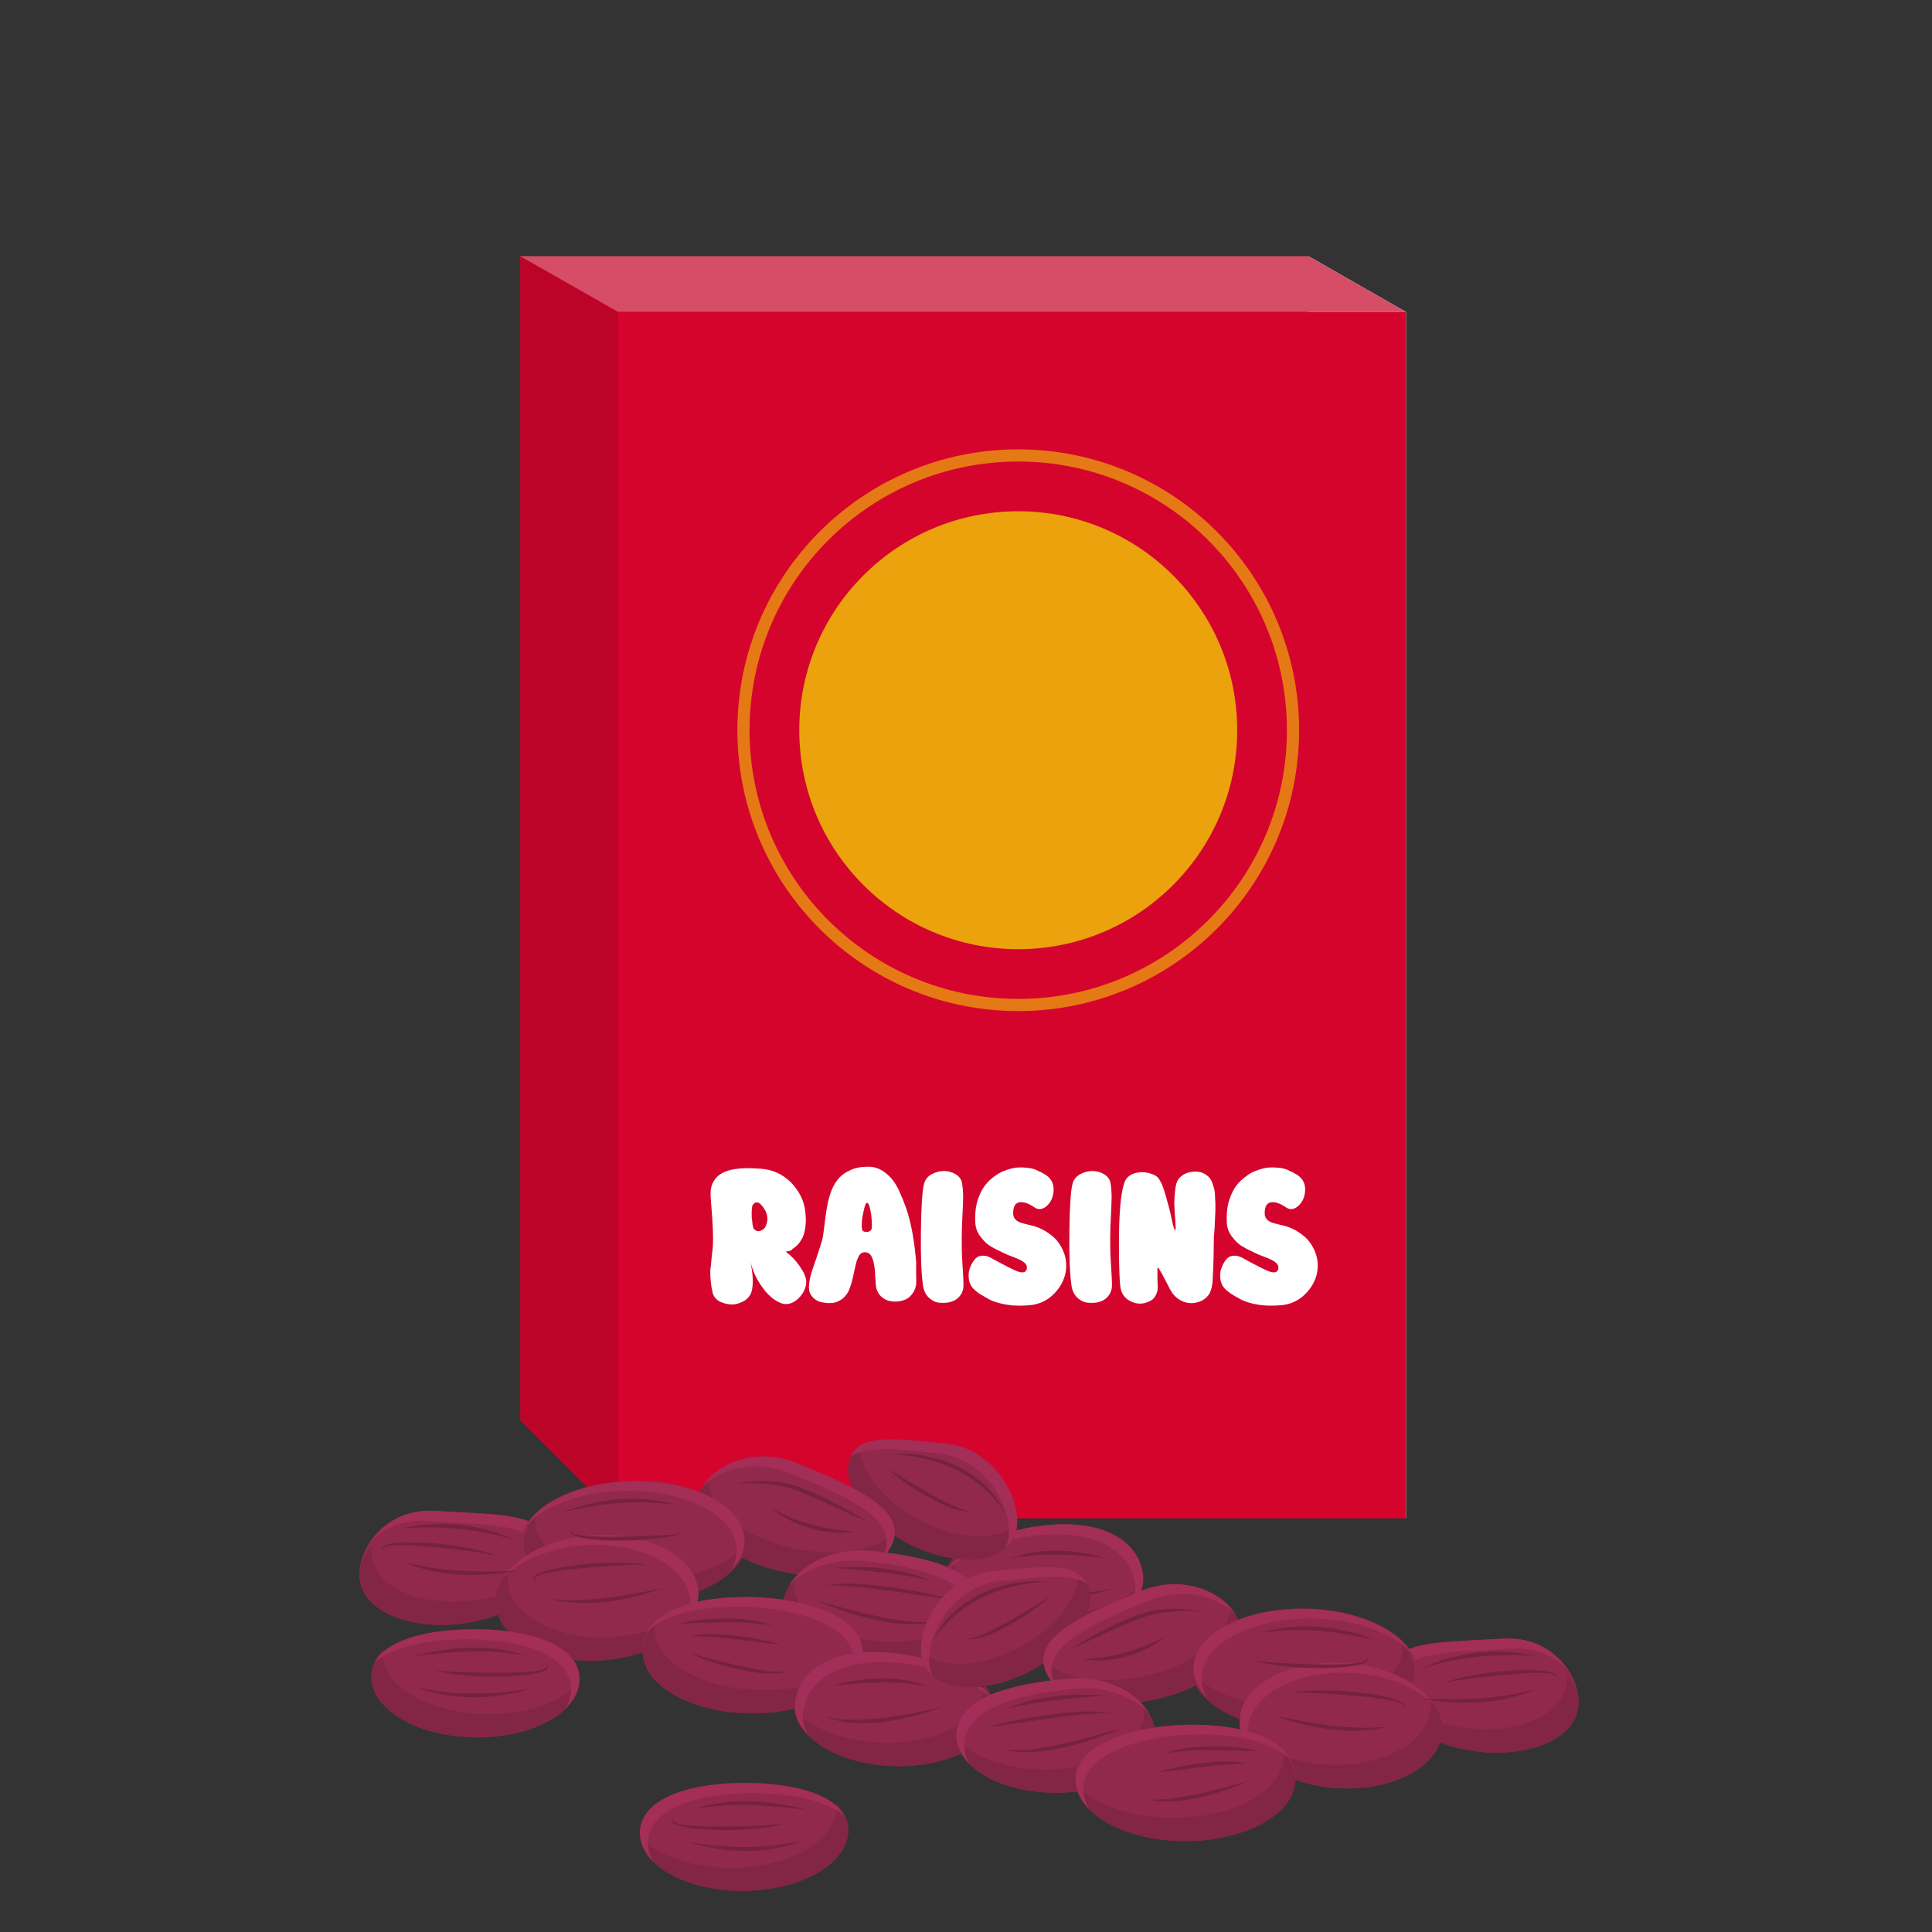 <?xml version="1.0" encoding="utf-8"?>
<!-- Generator: Adobe Illustrator 27.4.0, SVG Export Plug-In . SVG Version: 6.00 Build 0)  -->
<svg version="1.1" id="_Layer_" xmlns="http://www.w3.org/2000/svg" xmlns:xlink="http://www.w3.org/1999/xlink" x="0px" y="0px"
	 viewBox="0 0 540 540" style="enable-background:new 0 0 540 540;" xml:space="preserve">
<rect x="0" y="0" width="540" height="540" fill="#333333" stroke="none"/>
<style type="text/css">
	.st0{fill:#FFFFFF;}
	.st1{fill:#D54D67;}
	.st2{fill:#D5042D;}
	.st3{opacity:0.74;fill:none;stroke:#EBA20D;stroke-width:3.4;stroke-miterlimit:10;enable-background:new    ;}
	.st4{fill:#BD0428;}
	.st5{fill:#EBA20D;}
	.st6{fill:#91294D;}
	.st7{fill:#832545;}
	.st8{fill:#A32E57;}
	.st9{fill:#75223D;}
	.st10{enable-background:new    ;}
</style>
<g>
	<polygon class="st0" points="365.7,71.6 365.7,397 393,424.4 393,87.2 	"/>
	<polygon class="st1" points="365.7,71.6 145.4,71.6 152.1,108.5 172.8,87.2 393,87.2 	"/>
	<rect x="172.8" y="87.2" class="st2" width="220.2" height="337.2"/>
	<circle class="st3" cx="284.6" cy="204.1" r="76.8"/>
	<polygon class="st4" points="145.4,71.6 145.4,397 172.8,424.4 172.8,87.2 	"/>
	<circle class="st5" cx="284.6" cy="204.1" r="61.2"/>
</g>
<g>
	<g>
		<path class="st6" d="M154.2,431.2c-3.5-8.5-14.9-7.8-32.8-8.9c-15-0.9-23.6,13.2-20.2,21.7c3.5,8.5,18.2,12.4,32.8,8.9
			C148.7,449.4,157.7,439.7,154.2,431.2L154.2,431.2z"/>
		<path class="st7" d="M137.3,446.4c-14.6,3.5-29.3-0.5-32.8-8.9c-0.7-1.8-0.9-3.6-0.6-5.5c-3.2,3.8-4.3,8-2.7,12
			c3.5,8.5,18.2,12.4,32.8,8.9c11.5-2.8,19.6-9.4,20.8-16.2C151.2,440.9,145,444.5,137.3,446.4L137.3,446.4z"/>
		<path class="st8" d="M119.2,425.1c17.9,1.1,29.3,0.5,32.8,8.9c1.4,3.4,0.8,6.9-1.3,10.2c3.8-4,5.3-8.6,3.6-13
			c-3.5-8.5-14.9-7.8-32.8-8.9c-8.3-0.5-14.7,3.6-18.1,8.8C107,427.3,112.4,424.7,119.2,425.1L119.2,425.1z"/>
	</g>
	<g>
		<path class="st6" d="M294.2,457.8c15.4-1.2,26.7-9.4,25.2-18.2c-1.5-8.8-10.5-14.6-25.9-13.4c-15.4,1.2-31.4,9-29.9,17.8
			C265.1,452.8,278.8,459,294.2,457.8L294.2,457.8z"/>
		<path class="st7" d="M297.5,451.3c-15.4,1.2-29.1-4.9-30.6-13.8c-0.1-0.9-0.2-1.8,0-2.7c-2.5,2.8-3.7,5.9-3.2,9.2
			c1.5,8.8,15.2,15,30.6,13.8c13.8-1.1,24.3-7.7,25.3-15.5C315.2,447,307.1,450.5,297.5,451.3L297.5,451.3z"/>
		<path class="st8" d="M291.3,429c15.4-1.2,24.4,4.6,25.9,13.4c0.4,2.4-0.2,4.8-1.5,7c2.9-2.9,4.3-6.3,3.7-9.8
			c-1.5-8.8-10.5-14.6-25.9-13.4c-12.3,1-25,6.2-28.8,12.7C270,433.7,280.8,429.8,291.3,429z"/>
	</g>
	<g>
		<path class="st6" d="M284,428c2-8.1-5.7-23.2-19.6-24.5c-13.5-1.3-24.9-3.3-27,4.8c-2,8.1,6.7,19.1,19.6,24.5
			C269.8,438.3,281.9,436.1,284,428L284,428z"/>
		<path class="st7" d="M260.2,426.4c-11.9-5-20.3-14.9-19.9-22.7c-1.5,1.2-2.5,2.8-3,4.7c-2,8.1,6.7,19.1,19.6,24.5
			c12.9,5.4,24.9,3.3,27-4.8c0.1-0.6,0.2-1.2,0.3-1.8C279.5,430.2,270.1,430.5,260.2,426.4L260.2,426.4z"/>
		<path class="st8" d="M264.4,403.5c-12.8-1.2-23.7-3.1-26.6,3.6c4.5-3.3,13.8-1.9,24.3-0.9c13.9,1.4,21.6,16.4,19.6,24.5
			c-0.2,0.7-0.4,1.3-0.7,1.9c1.5-1.2,2.5-2.8,3-4.7C286,419.9,278.3,404.9,264.4,403.5L264.4,403.5z"/>
	</g>
	<g>
		<path class="st6" d="M250,428.5c0.2-8.5-14.7-14.3-27.2-19.5c-14.2-5.9-27.7,2.9-27.9,11.4c-0.2,8.5,12,17.3,27.2,19.5
			S249.8,437,250,428.5L250,428.5z"/>
		<path class="st7" d="M225.3,433.4c-15.2-2.2-27.4-10.9-27.2-19.5c0-0.1,0-0.1,0-0.2c-2,1.8-3.2,4.1-3.2,6.6
			c-0.2,8.5,12,17.3,27.2,19.5c15.1,2.2,27.6-2.8,27.9-11.3C245.3,432.9,236,435,225.3,433.4L225.3,433.4z"/>
		<path class="st8" d="M222.8,409c-11.4-4.7-22.4,0-26.4,6.5c5-4.9,14.4-7.8,24.2-3.8c12.5,5.2,27.4,10.9,27.2,19.5
			c0,1.4-0.4,2.7-1,3.9c2-1.8,3.2-4.1,3.3-6.7C250.2,419.9,235.2,414.2,222.8,409L222.8,409z"/>
	</g>
	<g>
		<path class="st6" d="M208.1,430.3c-0.2-9.5-14.4-16.8-31.7-16.4c-17.3,0.4-31.1,8.5-30.8,18s14.4,16.8,31.7,16.4
			C194.5,447.8,208.3,439.8,208.1,430.3L208.1,430.3z"/>
		<path class="st7" d="M181.3,441.6c-17.3,0.4-31.5-6.9-31.7-16.4c0-0.5,0-1,0.1-1.5c-2.2,2.4-3.4,5.2-3.3,8
			c0.2,9.5,14.4,16.8,31.7,16.4c16.3-0.4,29.5-7.6,30.7-16.5C203.7,437.3,193.4,441.3,181.3,441.6L181.3,441.6z"/>
	</g>
	<g>
		<path class="st6" d="M134,485.6c16.1-0.2,28.6-7.7,28-16.9s-14.1-13.5-30.2-13.3c-16.1,0.2-28.6,4.8-28,13.9
			C104.4,478.5,117.9,485.8,134,485.6z"/>
		<path class="st7" d="M137.2,479.1c-16.1,0.2-29.6-7.1-30.2-16.2c0-0.6,0-1.2,0.1-1.8c-2.3,2.5-3.5,5.3-3.3,8.2
			c0.6,9.1,14.1,16.4,30.2,16.2c15-0.2,26.9-6.8,27.9-15.1C157.2,475.5,148,479,137.2,479.1L137.2,479.1z"/>
	</g>
	<g>
		<path class="st6" d="M249.7,465.3c15.3-1,26.3-8.9,24.6-17.7s-14.2-12.5-30.8-14.1c-15.3-1.4-26.3,8.9-24.6,17.7
			C220.6,460,234.4,466.3,249.7,465.3z"/>
		<path class="st7" d="M252.9,458.8c-15.3,1-29.1-5.3-30.8-14.1c-0.2-1-0.2-1.9-0.1-2.9c-2.6,2.8-3.8,6-3.1,9.3
			c1.7,8.8,15.5,15.1,30.8,14.1c13.6-0.9,23.9-7.3,24.7-14.9C270.2,454.9,262.4,458.2,252.9,458.8L252.9,458.8z"/>
		<path class="st8" d="M241.2,436.3c16.6,1.6,29.1,5.3,30.8,14.1c0.5,2.5,0,4.8-1.4,7c2.9-2.9,4.3-6.3,3.6-9.8
			c-1.7-8.8-14.2-12.5-30.8-14.1c-10.6-1-19.1,3.6-22.8,9.5C225,438.6,232.4,435.5,241.2,436.3L241.2,436.3z"/>
	</g>
	<g>
		<path class="st6" d="M195.1,444c-1.3-9.6-15-16.2-30.6-14.8c-15.6,1.4-27.1,10.4-25.8,20s15,16.2,30.6,14.8S196.4,453.6,195.1,444
			L195.1,444z"/>
		<path class="st7" d="M172.5,457.5c-15.6,1.4-29.2-5.2-30.6-14.8c-0.2-1.2-0.1-2.3,0.1-3.5c-2.6,3-3.8,6.4-3.3,10
			c1.3,9.6,15,16.2,30.6,14.8c13.7-1.3,24.2-8.3,25.7-16.5C190.6,452.6,182.3,456.5,172.5,457.5z"/>
		<path class="st8" d="M195.1,444c-1.3-9.6-15-16.2-30.6-14.8c-11,1-19.9,5.8-23.8,11.8c4.6-4.7,12.4-8.2,21.6-9
			c15.6-1.4,29.3,5.2,30.6,14.8c0.4,2.8-0.4,5.6-2,8.2C194,451.7,195.6,447.9,195.1,444L195.1,444z"/>
	</g>
	<path class="st9" d="M115.9,471.4c10.6,2.6,21.6,2.4,32.4,0.6C137.9,475.2,126,475.4,115.9,471.4L115.9,471.4z"/>
	<path class="st9" d="M151.9,464.7c4.3,2.2-3.5,3.4-5.1,3.5c-7.1,0.7-14.3,0.6-21.4-0.5c-1.4-0.3-2.9-0.5-4.2-1.1
		c1.4,0.4,2.8,0.5,4.2,0.6C126.9,467.2,158.8,468.9,151.9,464.7L151.9,464.7L151.9,464.7z"/>
	<path class="st9" d="M115,463c10.4-2.7,21.9-3.8,32.1-0.2C136.5,460.7,125.7,461.7,115,463C115,463,115,463,115,463z"/>
	<path class="st9" d="M144.4,430.7c-10.3-3.5-21.3-4.3-32.2-3.5C122.8,424.8,134.6,425.8,144.4,430.7L144.4,430.7z"/>
	<path class="st9" d="M107.9,434.1c-4.1-2.6,3.8-3,5.4-3c7.2-0.1,14.3,0.7,21.3,2.4c1.4,0.4,2.8,0.7,4,1.5c-1.3-0.5-2.7-0.7-4.1-1
		C133,433.8,101.4,429.2,107.9,434.1L107.9,434.1L107.9,434.1z"/>
	<path class="st9" d="M144.4,439.1c-10.6,1.8-22.1,1.8-32-2.7C122.8,439.4,133.6,439.4,144.4,439.1L144.4,439.1z"/>
	<path class="st9" d="M150.4,442.4c-4.5-1.9,3.2-3.7,4.8-4c7-1.4,14.2-1.9,21.4-1.5c1.4,0.1,2.9,0.2,4.2,0.7
		c-1.4-0.3-2.8-0.2-4.2-0.2C175.1,437.5,143.1,438.7,150.4,442.4L150.4,442.4L150.4,442.4z"/>
	<path class="st9" d="M185.6,443.8c-10.1,3.6-21.4,5.7-32,3.1C164.3,448,175,446,185.6,443.8L185.6,443.8z"/>
	<path class="st9" d="M189.3,420.7c-10.8-1.7-21.8-0.6-32.3,2.1C167.1,418.7,178.8,417.6,189.3,420.7L189.3,420.7z"/>
	<path class="st9" d="M160.5,426.8c-6.9,4.4,24.9,2.2,26.5,2.2c1.4-0.1,2.8-0.2,4.2-0.6c-1.3,0.6-2.7,0.9-4.1,1.1
		c-7.1,1.1-14.3,1.4-21.4,0.8C164.1,430.1,156.3,429.1,160.5,426.8L160.5,426.8L160.5,426.8z"/>
	<g>
		<path class="st9" d="M248.1,410.5c3.8,2.2,7.5,4.5,11.3,6.7c3.8,2.1,7.6,4.4,11.9,5.3c-4.5,0-8.6-2.3-12.4-4.4
			C255,416,251.4,413.5,248.1,410.5L248.1,410.5L248.1,410.5z"/>
		<path class="st9" d="M281,423.1c-5.8-9.5-16.4-14.9-27.1-16.2c-1.6-0.2-3.1-0.3-4.7-0.5c1.6,0,3.2-0.1,4.7,0
			C264.9,406.9,276.3,412.7,281,423.1L281,423.1L281,423.1z"/>
		<path class="st9" d="M308.9,435.4c-8.8-0.8-17.8-1.6-26.5,0.3C290.8,432.3,300.4,433.1,308.9,435.4L308.9,435.4z"/>
		<path class="st9" d="M277.6,441.2c5.5,1.3,11.1,2.4,16.7,3.1c5.6,0.7,11.3,1.2,16.8-0.4C301.3,448.2,287.3,444.8,277.6,441.2
			L277.6,441.2L277.6,441.2z"/>
		<path class="st9" d="M233,438.2c9.1-0.7,18.6,0,27.1,3.6C251.3,439.7,242,439,233,438.2L233,438.2L233,438.2z"/>
		<path class="st9" d="M265.9,447.1c-9.9-1.3-20.6-3.3-30.5-3.9c-1.5-0.1-2.9-0.1-4.4,0c5.8-1.2,11.8-0.3,17.6,0.4
			C254.4,444.3,260.4,445.5,265.9,447.1L265.9,447.1L265.9,447.1z"/>
		<path class="st9" d="M228.3,447.4c5.4,1.5,10.8,3,16.3,4.2c5.4,1.1,11,2.3,16.6,1.6C251.3,455.8,237.4,451.3,228.3,447.4
			L228.3,447.4L228.3,447.4z"/>
		<path class="st9" d="M239.1,428.1c-8.3,1.1-17.2-1.3-23.7-6.7C222.7,425.5,230.8,427.7,239.1,428.1L239.1,428.1z"/>
		<path class="st9" d="M205.7,414.7c4.9-1,10.1-1,14.9,0.1c8,2.3,15.3,6.6,22.4,10.8l-4.5-2c-4.4-2-9.1-4.3-13.6-6.1
			C218.9,414.8,212.2,414.2,205.7,414.7L205.7,414.7L205.7,414.7z"/>
	</g>
	<path class="st8" d="M174.2,416.7c17.3-0.4,31.5,6.9,31.7,16.4c0.1,2-0.6,4-1.7,5.9c2.6-2.6,4-5.5,3.9-8.6
		c-0.2-9.5-14.4-16.8-31.7-16.4c-13.6,0.4-25,5.4-29.1,12.1C152.5,420.7,162.5,417,174.2,416.7L174.2,416.7z"/>
	<path class="st8" d="M161.9,468.7c-0.6-9.1-14.1-13.5-30.2-13.3c-13.1,0.1-23.8,3.2-27,9.3c4.7-4.2,13.9-6.4,24.7-6.5
		c16.1-0.2,29.6,4.2,30.2,13.3c0.1,2.1-0.4,4.1-1.6,6C160.7,474.9,162.1,471.9,161.9,468.7L161.9,468.7z"/>
	<g>
		<path class="st6" d="M179.8,463.5c1.8,9.4,16.9,16.3,33.8,15.3c16.9-1,29.1-9.5,27.3-18.9c-1.8-9.4-20-14.4-36.9-13.4
			C187.1,447.5,178,454.1,179.8,463.5L179.8,463.5z"/>
		<path class="st7" d="M216.9,472.3c-16.9,1-32-5.8-33.8-15.3c-0.2-1-0.2-2.1-0.1-3.1c-2.6,2.9-3.8,6.2-3.2,9.6
			c1.8,9.4,16.9,16.3,33.8,15.3c15-0.9,26.3-7.7,27.4-15.8C236.4,468,227.6,471.7,216.9,472.3L216.9,472.3z"/>
		<path class="st8" d="M240.9,459.9c-1.8-9.4-20-14.4-36.9-13.4c-11.9,0.7-20,4.2-23.1,9.5c4-3.8,11.1-6.2,20.8-6.8
			c16.9-1,35.1,3.9,36.9,13.4c0.5,2.6-0.1,5.1-1.5,7.4C240.2,467.1,241.6,463.6,240.9,459.9L240.9,459.9z"/>
		<path class="st9" d="M192.9,462.1c4.1,1.1,9.8,2.6,13.8,3.5c4.6,1,9.3,2,14.1,1.5c-4.7,1.3-9.6,0.5-14.3-0.5
			C201.8,465.6,197.2,464.2,192.9,462.1L192.9,462.1L192.9,462.1z"/>
		<path class="st9" d="M218.2,459.6c-8.4-0.6-16.7-2.5-25.1-2.2c4.1-1.1,8.5-0.7,12.7-0.2C210,457.7,214.2,458.4,218.2,459.6
			L218.2,459.6L218.2,459.6z"/>
		<path class="st9" d="M189.5,453.8c4.3-1,8.7-1.4,13.2-1.4c4.4,0,9,0.2,13.1,2C207.1,452.7,198.3,453.7,189.5,453.8L189.5,453.8z"
			/>
	</g>
	<g>
		<path class="st6" d="M387.5,466.9c3.5-8.5,14.9-7.8,32.8-8.9c15-0.9,23.6,13.2,20.2,21.7c-3.5,8.5-18.2,12.4-32.8,8.9
			C393,485.1,384,475.4,387.5,466.9L387.5,466.9z"/>
		<path class="st7" d="M404.4,482.1c14.6,3.5,29.3-0.5,32.8-8.9c0.7-1.8,0.9-3.6,0.6-5.5c3.2,3.8,4.3,8,2.7,12
			c-3.5,8.5-18.2,12.4-32.8,8.9c-11.5-2.8-19.6-9.4-20.8-16.2C390.5,476.6,396.7,480.2,404.4,482.1L404.4,482.1z"/>
		<path class="st8" d="M422.5,460.8c-17.9,1.1-29.3,0.5-32.8,8.9c-1.4,3.4-0.8,6.9,1.3,10.2c-3.8-4-5.3-8.6-3.6-13
			c3.5-8.5,14.9-7.8,32.8-8.9c8.3-0.5,14.7,3.6,18.1,8.8C434.7,463,429.2,460.4,422.5,460.8L422.5,460.8z"/>
	</g>
	<g>
		<path class="st6" d="M247.5,493.5c-15.4-1.2-26.7-9.4-25.2-18.2c1.5-8.8,10.5-14.6,25.9-13.4c15.4,1.2,31.4,9,29.9,17.8
			C276.6,488.5,262.9,494.7,247.5,493.5z"/>
		<path class="st7" d="M244.2,487c15.4,1.2,29.1-4.9,30.6-13.8c0.1-0.9,0.2-1.8,0-2.7c2.5,2.8,3.7,5.9,3.2,9.2
			c-1.5,8.8-15.2,15-30.6,13.8c-13.8-1.1-24.3-7.7-25.3-15.5C226.5,482.7,234.6,486.2,244.2,487L244.2,487z"/>
		<path class="st8" d="M250.4,464.7c-15.4-1.2-24.4,4.6-25.9,13.4c-0.4,2.4,0.2,4.8,1.5,7c-2.9-2.9-4.3-6.3-3.7-9.8
			c1.5-8.8,10.5-14.6,25.9-13.4c12.3,1,25,6.2,28.8,12.7C271.7,469.4,260.9,465.5,250.4,464.7L250.4,464.7z"/>
	</g>
	<g>
		<path class="st6" d="M257.7,463.7c-2-8.1,5.7-23.2,19.6-24.5c13.5-1.3,24.9-3.3,27,4.8c2,8.1-6.7,19.1-19.6,24.5
			C271.8,474,259.8,471.8,257.7,463.7L257.7,463.7z"/>
		<path class="st7" d="M281.5,462.1c11.9-5,20.3-14.9,19.9-22.7c1.5,1.2,2.5,2.8,3,4.7c2,8.1-6.7,19.1-19.6,24.5
			c-12.9,5.4-24.9,3.3-27-4.8c-0.1-0.6-0.2-1.2-0.3-1.8C262.2,465.9,271.6,466.2,281.5,462.1L281.5,462.1z"/>
		<path class="st8" d="M277.3,439.2c12.8-1.2,23.7-3.1,26.6,3.6c-4.5-3.3-13.8-1.9-24.3-0.9c-13.9,1.4-21.6,16.4-19.6,24.5
			c0.2,0.7,0.4,1.3,0.7,1.9c-1.5-1.2-2.5-2.8-3-4.7C255.7,455.6,263.4,440.6,277.3,439.2L277.3,439.2z"/>
	</g>
	<g>
		<path class="st6" d="M291.7,464.2c-0.2-8.5,14.7-14.3,27.2-19.5c14.2-5.9,27.7,2.9,27.9,11.4c0.2,8.5-12,17.3-27.2,19.5
			S291.9,472.7,291.7,464.2z"/>
		<path class="st7" d="M316.4,469.1c15.2-2.2,27.4-10.9,27.2-19.5c0-0.1,0-0.1,0-0.2c2,1.8,3.2,4.1,3.2,6.6
			c0.2,8.5-12,17.3-27.2,19.5c-15.1,2.2-27.5-2.8-27.9-11.3C296.4,468.6,305.7,470.7,316.4,469.1L316.4,469.1z"/>
		<path class="st8" d="M318.9,444.7c11.5-4.7,22.4,0,26.4,6.5c-5-4.9-14.4-7.8-24.2-3.8c-12.5,5.2-27.4,10.9-27.2,19.5
			c0,1.4,0.4,2.7,1,3.9c-2-1.8-3.2-4.1-3.3-6.7C291.5,455.6,306.4,449.9,318.9,444.7L318.9,444.7z"/>
	</g>
	<g>
		<path class="st6" d="M333.6,466c0.2-9.5,14.4-16.8,31.7-16.4c17.3,0.4,31.1,8.5,30.8,18c-0.2,9.5-14.4,16.8-31.7,16.4
			C347.2,483.5,333.3,475.5,333.6,466L333.6,466z"/>
		<path class="st7" d="M360.4,477.3c17.3,0.4,31.5-6.9,31.7-16.4c0-0.5,0-1-0.1-1.5c2.2,2.4,3.4,5.2,3.3,8
			c-0.2,9.5-14.4,16.8-31.7,16.4c-16.3-0.4-29.5-7.6-30.7-16.5C338,473,348.3,477,360.4,477.3L360.4,477.3z"/>
	</g>
	<g>
		<path class="st6" d="M206.9,528.5c-16.1-0.2-28.6-7.7-28-16.9c0.6-9.1,14.1-13.5,30.2-13.3c16.1,0.2,28.6,4.8,28,13.9
			C236.4,521.5,222.9,528.7,206.9,528.5z"/>
		<path class="st7" d="M203.6,522.1c16.1,0.2,29.6-7.1,30.2-16.2c0-0.6,0-1.2-0.1-1.8c2.3,2.5,3.5,5.3,3.3,8.2
			c-0.6,9.1-14.1,16.4-30.2,16.2c-15-0.2-26.9-6.8-27.9-15.1C183.6,518.5,192.8,521.9,203.6,522.1L203.6,522.1z"/>
		<path class="st9" d="M225,514.3c-10.2,4-22,3.9-32.4,0.6C203.4,516.7,214.4,516.9,225,514.3L225,514.3z"/>
		<path class="st9" d="M189,507.6c-6.9,4.3,24.9,2.6,26.5,2.5c1.4-0.1,2.8-0.2,4.2-0.6c-1.3,0.6-2.8,0.8-4.1,1.1
			c-7.1,1-14.3,1.2-21.4,0.5C192.5,511,184.8,509.8,189,507.6L189,507.6L189,507.6z"/>
		<path class="st9" d="M225.8,505.9c-10.7-1.3-21.5-2.3-32.1-0.2C204,502.2,215.5,503.2,225.8,505.9L225.8,505.9z"/>
		<path class="st8" d="M178.9,511.7c0.6-9.1,14.1-13.5,30.2-13.3c13.1,0.1,23.8,3.2,27,9.3c-4.6-4.2-13.9-6.4-24.8-6.5
			c-16.1-0.2-29.6,4.2-30.2,13.3c-0.1,2.1,0.4,4.1,1.6,6C180.1,517.9,178.7,514.9,178.9,511.7L178.9,511.7z"/>
	</g>
	<g>
		<path class="st6" d="M292,501c-15.3-1-26.3-8.9-24.6-17.7s14.2-12.5,30.8-14.1c15.3-1.4,26.3,8.9,24.6,17.7
			C321.1,495.7,307.3,502,292,501z"/>
		<path class="st7" d="M288.8,494.5c15.3,1,29.1-5.3,30.8-14.1c0.2-1,0.2-1.9,0.1-2.9c2.6,2.8,3.8,6,3.1,9.3
			c-1.7,8.8-15.5,15.1-30.8,14.1c-13.6-0.9-23.9-7.3-24.7-14.9C271.5,490.6,279.3,493.9,288.8,494.5L288.8,494.5z"/>
		<path class="st8" d="M300.5,472c-16.6,1.6-29.1,5.3-30.8,14.1c-0.5,2.5,0,4.8,1.4,7c-2.9-2.9-4.3-6.3-3.6-9.8
			c1.7-8.8,14.2-12.5,30.8-14.1c10.6-1,19.1,3.6,22.8,9.5C316.7,474.3,309.3,471.2,300.5,472L300.5,472z"/>
	</g>
	<g>
		<path class="st6" d="M346.6,479.7c1.3-9.6,15-16.2,30.6-14.8c15.6,1.4,27.1,10.4,25.8,20s-15,16.2-30.6,14.8
			S345.3,489.3,346.6,479.7L346.6,479.7z"/>
		<path class="st7" d="M369.2,493.1c15.6,1.4,29.2-5.2,30.6-14.8c0.2-1.2,0.1-2.3-0.1-3.5c2.5,3,3.8,6.4,3.3,10
			c-1.3,9.6-15,16.2-30.6,14.8c-13.7-1.3-24.2-8.3-25.7-16.5C351.1,488.3,359.4,492.2,369.2,493.1L369.2,493.1z"/>
		<path class="st8" d="M346.6,479.7c1.3-9.6,15-16.2,30.6-14.8c11,1,19.9,5.8,23.8,11.8c-4.6-4.7-12.4-8.2-21.6-9
			c-15.6-1.4-29.3,5.2-30.6,14.8c-0.4,2.8,0.4,5.6,2,8.2C347.7,487.4,346.1,483.6,346.6,479.7L346.6,479.7z"/>
	</g>
	<path class="st9" d="M397.3,466.4c9.8-4.9,21.6-5.9,32.2-3.5C418.7,462.1,407.7,462.9,397.3,466.4L397.3,466.4L397.3,466.4z"/>
	<path class="st9" d="M433.8,469.8c6.5-4.9-25-0.3-26.6-0.1c-1.4,0.2-2.8,0.4-4.1,1c1.2-0.8,2.7-1.1,4-1.5c7-1.7,14.1-2.5,21.3-2.4
		C430,466.8,437.8,467.2,433.8,469.8L433.8,469.8L433.8,469.8z"/>
	<path class="st9" d="M397.3,474.8c10.8,0.3,21.6,0.3,32-2.7C419.4,476.6,407.9,476.6,397.3,474.8L397.3,474.8z"/>
	<path class="st9" d="M391.3,478c7.3-3.6-24.5-4.8-26.1-4.9c-1.4,0-2.9-0.1-4.2,0.2c1.3-0.5,2.8-0.6,4.2-0.7
		c7.1-0.4,14.4,0.1,21.4,1.5C388.1,474.4,395.7,476.2,391.3,478L391.3,478L391.3,478z"/>
	<path class="st9" d="M356.1,479.5c10.5,2.2,21.2,4.2,32,3.1C377.6,485.2,366.2,483.1,356.1,479.5L356.1,479.5z"/>
	<path class="st9" d="M352.4,456.4c10.5-3.2,22.2-2,32.3,2.1C374.1,455.9,363.1,454.7,352.4,456.4L352.4,456.4z"/>
	<path class="st9" d="M381.2,462.5c4.2,2.3-3.6,3.3-5.1,3.4c-7.1,0.6-14.4,0.4-21.4-0.8c-1.4-0.3-2.9-0.5-4.1-1.1
		c1.4,0.4,2.8,0.5,4.2,0.6C356.2,464.7,388.1,466.9,381.2,462.5L381.2,462.5L381.2,462.5z"/>
	<g>
		<path class="st9" d="M293.6,446.2c-3.3,2.9-6.9,5.4-10.8,7.6c-3.8,2.1-7.9,4.4-12.4,4.4c4.3-0.9,8.1-3.2,11.9-5.3
			C286.1,450.8,289.8,448.5,293.6,446.2L293.6,446.2z"/>
		<path class="st9" d="M260.7,458.8c4.6-10.4,16-16.2,27.1-16.8c1.6,0,3.2,0,4.7,0c-1.6,0.2-3.1,0.3-4.7,0.5
			C277.1,444,266.5,449.3,260.7,458.8L260.7,458.8L260.7,458.8z"/>
		<path class="st9" d="M232.8,471.1c8.5-2.3,18.1-3.1,26.5,0.3C250.6,469.5,241.6,470.3,232.8,471.1L232.8,471.1z"/>
		<path class="st9" d="M264,476.9c-9.6,3.6-23.7,7-33.5,2.8c5.5,1.5,11.2,1,16.8,0.4C253,479.4,258.5,478.2,264,476.9L264,476.9
			L264,476.9z"/>
		<path class="st9" d="M308.7,473.9c-9,0.8-18.3,1.5-27.1,3.6C290.1,473.9,299.6,473.2,308.7,473.9L308.7,473.9z"/>
		<path class="st9" d="M275.8,482.8c5.6-1.6,11.5-2.7,17.3-3.5c5.8-0.7,11.8-1.5,17.6-0.4c-1.5-0.1-2.9-0.1-4.4,0
			C296.3,479.5,285.6,481.6,275.8,482.8L275.8,482.8L275.8,482.8z"/>
		<path class="st9" d="M313.4,483.1c-9.2,3.9-23,8.4-32.9,5.9c5.6,0.7,11.2-0.5,16.6-1.6C302.6,486.1,308,484.6,313.4,483.1
			L313.4,483.1L313.4,483.1z"/>
		<path class="st9" d="M302.5,463.8c8.3-0.4,16.4-2.6,23.7-6.7C319.8,462.5,310.9,465,302.5,463.8L302.5,463.8z"/>
		<path class="st9" d="M336,450.4c-6.5-0.5-13.2,0.1-19.3,2.7c-4.4,1.8-9.2,4.1-13.6,6.1l-4.5,2c7.1-4.2,14.5-8.4,22.5-10.8
			C326,449.4,331.1,449.4,336,450.4L336,450.4L336,450.4z"/>
	</g>
	<path class="st8" d="M367.5,452.4c-17.3-0.4-31.5,6.9-31.7,16.4c0,2,0.5,4,1.7,5.9c-2.6-2.6-4-5.5-3.9-8.6
		c0.2-9.5,14.4-16.8,31.7-16.4c13.6,0.4,25,5.4,29.1,12.1C389.2,456.4,379.1,452.7,367.5,452.4L367.5,452.4z"/>
	<g>
		<path class="st6" d="M361.9,499.2c-1.8,9.4-16.9,16.3-33.8,15.3c-16.9-1-29.1-9.5-27.3-18.9c1.8-9.4,20-14.4,36.9-13.4
			C354.6,483.2,363.7,489.8,361.9,499.2L361.9,499.2z"/>
		<path class="st7" d="M324.8,508c16.9,1,32-5.8,33.8-15.3c0.2-1,0.2-2.1,0.1-3.1c2.6,2.9,3.8,6.2,3.2,9.6
			c-1.8,9.4-16.9,16.3-33.8,15.3c-15-0.9-26.3-7.7-27.4-15.8C305.2,503.7,314.1,507.4,324.8,508z"/>
		<path class="st8" d="M300.8,495.6c1.8-9.4,20-14.4,36.9-13.4c12,0.7,20,4.2,23,9.5c-4-3.8-11.1-6.2-20.8-6.8
			c-16.9-1-35.1,3.9-36.9,13.4c-0.5,2.6,0.1,5.1,1.5,7.4C301.5,502.8,300.1,499.2,300.8,495.6L300.8,495.6z"/>
		<path class="st9" d="M348.8,497.9c-4.4,2-8.9,3.5-13.6,4.5c-4.6,1-9.6,1.8-14.3,0.5c4.8,0.4,9.4-0.6,14.1-1.5
			C339,500.5,344.8,498.9,348.8,497.9L348.8,497.9L348.8,497.9z"/>
		<path class="st9" d="M323.5,495.3c4.1-1.2,8.2-2,12.4-2.5c4.2-0.4,8.5-0.9,12.7,0.2C340.1,492.9,331.9,494.7,323.5,495.3
			L323.5,495.3z"/>
		<path class="st9" d="M352.2,489.5c-8.8-0.1-17.6-1.1-26.2,0.6c4.1-1.8,8.7-1.9,13.1-2C343.5,488.1,347.9,488.5,352.2,489.5
			L352.2,489.5L352.2,489.5z"/>
	</g>
</g>
<g class="st10">
	<path class="st0" d="M219.6,349.8c0.1,0,0.1,0.1,0.2,0.2c0.1,0.1,0.2,0.2,0.5,0.4c0.3,0.2,0.5,0.4,0.8,0.7s0.6,0.6,0.9,0.9
		c0.4,0.4,0.7,0.8,1,1.2c0.3,0.4,0.7,0.9,1,1.5c0.4,0.5,0.7,1.1,0.9,1.7c0.6,1.2,0.6,2.6,0,4s-1.6,2.6-2.9,3.4
		c-1.3,0.8-2.7,0.9-4,0.3c-1.4-0.6-2.7-1.6-4-3.1c-1.2-1.5-2.2-3-2.9-4.5c-0.7-1.5-1.1-2.8-1.4-4c0.8,3.6,0.9,6.4,0.4,8.4
		c-0.3,1.1-1,2-2.1,2.7c-1.1,0.6-2.2,1-3.4,1c-1.2,0-2.3-0.3-3.4-0.8c-1.1-0.6-1.7-1.4-2-2.4c-0.3-1.3-0.5-2.6-0.6-4
		c-0.1-1.4-0.1-2.7,0.1-3.7c0.1-1.1,0.2-2.4,0.4-3.9s0.2-2.8,0.2-3.9c0-1.6-0.1-3.8-0.3-6.5s-0.4-4.6-0.4-5.8c0-1.4,0.3-2.5,0.9-3.5
		c0.6-1,1.4-1.7,2.3-2.2c0.9-0.5,2.1-0.9,3.4-1.1s2.6-0.3,3.9-0.3c1.2,0,2.6,0.1,4,0.2c3.1,0.3,5.7,1.6,7.9,3.7
		c2.1,2.2,3.4,4.5,3.9,7.1c0.4,2.1,0.4,3.9,0.2,5.5c-0.2,1.5-0.6,2.8-1.3,3.8c-0.6,1-1.4,1.7-2.2,2.2
		C221.2,349.6,220.4,349.8,219.6,349.8z M214.3,342c0.5-1.8,0-3.5-1.5-5.2c-0.9-1-1.7-1-2.4,0c-0.1,0.1-0.2,0.4-0.2,0.7
		c0,0.3-0.1,0.7-0.1,1c0,0.3,0,0.7,0,1.2c0,0.5,0,0.9,0.1,1.2c0,0.3,0.1,0.7,0.1,1c0,0.4,0.1,0.6,0.1,0.7c0.1,0.6,0.3,1,0.8,1.3
		c0.5,0.3,1,0.3,1.6,0C213.5,343.7,214,343,214.3,342z"/>
	<path class="st0" d="M256.1,358.2c0,1.3-0.4,2.5-1.1,3.4c-0.7,1-1.6,1.6-2.7,1.9c-1.1,0.3-2.1,0.4-3.2,0.2c-1.1-0.1-2-0.6-2.9-1.4
		c-0.8-0.8-1.3-1.9-1.4-3.1c0-0.3-0.1-0.8-0.1-1.6c-0.1-0.7-0.1-1.3-0.1-1.8c0-0.5-0.1-1-0.2-1.7c-0.1-0.6-0.2-1.2-0.3-1.6
		c-0.1-0.4-0.3-0.9-0.5-1.3c-0.2-0.4-0.4-0.7-0.8-0.9c-0.3-0.2-0.7-0.3-1.1-0.3c-0.6,0-1.2,0.3-1.6,1c-0.4,0.7-0.7,1.5-0.9,2.4
		c-0.2,0.9-0.5,2.1-0.8,3.6c-0.3,1.4-0.7,2.6-1.1,3.6c-0.5,1.1-1.2,2-2.1,2.6c-0.9,0.6-1.9,1-2.9,1c-1,0.1-2-0.1-3-0.3
		c-1-0.3-1.7-0.8-2.3-1.5c-0.6-0.7-0.9-1.5-0.9-2.5c0-1.1,0.2-2.4,0.6-3.8c0.4-1.4,1-3,1.6-4.8s1.1-3.3,1.5-4.7
		c0.2-0.8,0.4-2.1,0.6-3.8c0.2-1.7,0.4-3.2,0.6-4.5c0.2-1.3,0.5-2.8,1-4.4c0.5-1.6,1.2-3,2-4c0.8-1.1,1.9-2,3.4-2.7
		c1.5-0.8,3.3-1.1,5.3-1.1c1.8,0,3.4,0.6,4.9,1.8s2.7,2.8,3.6,4.7c0.9,2,1.8,4.1,2.5,6.4c0.7,2.3,1.2,4.7,1.6,7.2
		c0.4,2.5,0.6,4.7,0.8,6.7C256,354.8,256.1,356.6,256.1,358.2z M243.6,343.5c0.2-0.6,0.1-2-0.1-4c-0.3-2-0.6-3.1-1.1-3.3
		c-0.3-0.1-0.6,0.5-0.9,1.8c-0.3,1.3-0.6,2.5-0.6,3.7c-0.1,1.2,0,1.9,0.2,2.3c0.4,0.3,0.9,0.4,1.5,0.3
		C243.1,344.2,243.5,343.9,243.6,343.5z"/>
	<path class="st0" d="M269.3,359.2c0,1.1-0.3,2.1-1,3c-0.7,0.9-1.6,1.4-2.6,1.7c-1.1,0.3-2.1,0.3-3.2,0.2c-1.1-0.1-2-0.6-2.9-1.4
		c-0.8-0.8-1.4-1.9-1.6-3.3c-0.5-3.3-0.7-8.4-0.6-15.5c0.1-7,0.4-11.4,0.9-13.1c0.3-1.1,1-2,2.1-2.6c1.1-0.6,2.3-0.9,3.4-0.9
		c1.2,0,2.3,0.3,3.3,0.9c1,0.6,1.6,1.4,1.8,2.5c0.2,1.3,0.3,2.6,0.3,3.9s-0.1,3-0.2,5.2c-0.1,2.2-0.2,4.2-0.2,6.1c0,2,0,4.4,0.2,7.3
		C269.2,356.1,269.3,358.1,269.3,359.2z"/>
	<path class="st0" d="M272.6,341.8c-0.1-1.9,0-3.7,0.4-5.4c0.4-1.6,1-3,1.7-4.2c0.7-1.1,1.6-2.1,2.6-2.9c1-0.8,2-1.5,3-1.9
		s1.9-0.7,2.9-0.9c0.8-0.2,1.7-0.2,2.6-0.2c0.9,0.1,1.6,0.1,2.1,0.2c0.5,0.1,1.1,0.2,1.7,0.5c0.6,0.3,1,0.5,1.3,0.6
		c0.3,0.2,0.7,0.4,1.1,0.6c2,1.2,2.8,3,2.4,5.4c-0.3,1.8-1.1,3-2.4,3.9c-1,0.6-1.9,0.6-2.8,0c-1.9-1.3-3.4-1.7-4.5-1.4
		s-1.6,1.5-1.5,3.4c0.1,0.7,0.4,1.2,0.9,1.6c0.5,0.4,1.2,0.7,2.1,0.9c0.9,0.2,1.8,0.5,2.8,0.7c1,0.3,2,0.7,3.2,1.4
		c1.1,0.7,2.2,1.5,3.1,2.5c1.4,1.7,2.3,3.6,2.6,5.6c0.3,2.1,0,4-0.8,5.8c-0.8,1.8-2,3.3-3.6,4.6c-1.7,1.3-3.5,2-5.6,2.2
		c-2.3,0.2-4.4,0.2-6.3-0.1c-2-0.3-3.6-0.8-4.9-1.4c-1.3-0.7-2.3-1.3-3.1-1.8c-0.8-0.6-1.4-1.1-1.8-1.6c-0.5-0.6-0.9-1.5-1-2.4
		c-0.1-1-0.1-1.9,0.2-2.8c0.3-0.9,0.7-1.7,1.2-2.4c0.5-0.7,1.2-1.2,2-1.3s1.7,0,2.6,0.5c4.2,2.3,6.8,3.6,7.7,3.9
		c1.5,0.5,2.3,0.2,2.5-0.8c0.1-0.6-0.1-1.2-0.7-1.7c-0.6-0.5-1.4-0.9-2.4-1.3c-1-0.4-2.2-0.8-3.4-1.4c-1.2-0.6-2.4-1.1-3.5-1.8
		c-1.1-0.6-2-1.5-2.9-2.7C273.2,344.6,272.7,343.3,272.6,341.8z"/>
	<path class="st0" d="M310.8,359.2c0,1.1-0.3,2.1-1,3c-0.7,0.9-1.6,1.4-2.6,1.7s-2.1,0.3-3.2,0.2c-1.1-0.1-2-0.6-2.9-1.4
		c-0.8-0.8-1.4-1.9-1.6-3.3c-0.5-3.3-0.7-8.4-0.6-15.5s0.4-11.4,0.9-13.1c0.3-1.1,1-2,2.1-2.6c1.1-0.6,2.3-0.9,3.4-0.9
		c1.2,0,2.3,0.3,3.3,0.9s1.6,1.4,1.8,2.5c0.2,1.3,0.3,2.6,0.3,3.9s-0.1,3-0.2,5.2c-0.1,2.2-0.2,4.2-0.2,6.1c0,2,0,4.4,0.2,7.3
		C310.7,356.1,310.8,358.1,310.8,359.2z"/>
	<path class="st0" d="M337.9,361.8c-0.8,1.1-1.9,1.9-3.3,2.2c-1.3,0.4-2.7,0.3-4.1-0.3s-2.6-1.7-3.4-3.2c-0.2-0.4-0.7-1.3-1.4-2.7
		c-0.7-1.4-1.2-2.3-1.6-2.9c-0.3-0.6-0.5-0.7-0.6-0.4c0,0.4,0,1.3,0,2.6c0,1.3,0.1,2.1,0.1,2.6c0,0.9-0.2,1.7-0.6,2.4
		s-0.8,1.2-1.5,1.5c-0.6,0.3-1.3,0.6-2,0.7c-0.7,0.1-1.4,0.1-2.2-0.1c-0.7-0.2-1.4-0.5-2-0.9c-0.6-0.4-1.1-0.9-1.5-1.6
		c-0.4-0.7-0.6-1.5-0.7-2.3c-0.4-4.8-0.4-10.3-0.3-16.5c0.2-6.2,0.7-10.3,1.5-12.4c0.4-1.2,1.3-2,2.6-2.5c1.3-0.4,2.6-0.5,3.9-0.2
		c1.3,0.3,2.2,0.7,2.8,1.3c0.8,0.9,1.5,2.5,2.2,5c0.7,2.4,1.3,4.7,1.7,6.7c0.4,2,0.8,3,0.9,3.1c0.1-0.1,0.2-0.4,0.2-0.8
		c0-0.4-0.1-1.1-0.1-2.1c-0.1-1-0.2-2-0.2-3c-0.1-1-0.1-2.2,0-3.6c0.1-1.3,0.2-2.5,0.5-3.6c0.2-0.7,0.6-1.4,1.2-1.9
		c0.6-0.6,1.4-0.9,2.2-1.2c0.9-0.2,1.7-0.3,2.6-0.2c0.9,0.1,1.7,0.4,2.5,1c0.8,0.6,1.3,1.3,1.6,2.3c0.2,0.5,0.3,1,0.5,1.6
		c0.1,0.6,0.2,1.2,0.2,1.9s0.1,1.4,0.1,1.9c0,0.6,0,1.3,0,2.2c0,0.9-0.1,1.7-0.1,2.2c0,0.5-0.1,1.3-0.1,2.4
		c-0.1,1.1-0.1,1.9-0.2,2.3c0,1.1-0.1,3.2-0.1,6.3c-0.1,3-0.2,5.3-0.3,6.9C338.7,359.9,338.4,361.1,337.9,361.8z"/>
	<path class="st0" d="M342.9,341.8c-0.1-1.9,0-3.7,0.4-5.4c0.4-1.6,1-3,1.7-4.2c0.7-1.1,1.6-2.1,2.6-2.9c1-0.8,2-1.5,3-1.9
		s1.9-0.7,2.9-0.9c0.8-0.2,1.7-0.2,2.6-0.2c0.9,0.1,1.6,0.1,2.1,0.2c0.5,0.1,1.1,0.2,1.7,0.5c0.6,0.3,1,0.5,1.3,0.6
		c0.3,0.2,0.7,0.4,1.1,0.6c2,1.2,2.8,3,2.4,5.4c-0.3,1.8-1.1,3-2.4,3.9c-1,0.6-1.9,0.6-2.8,0c-1.9-1.3-3.4-1.7-4.5-1.4
		s-1.6,1.5-1.5,3.4c0.1,0.7,0.4,1.2,0.9,1.6c0.5,0.4,1.2,0.7,2.1,0.9c0.9,0.2,1.8,0.5,2.8,0.7c1,0.3,2,0.7,3.2,1.4
		c1.1,0.7,2.2,1.5,3.1,2.5c1.4,1.7,2.3,3.6,2.6,5.6c0.3,2.1,0,4-0.8,5.8c-0.8,1.8-2,3.3-3.6,4.6c-1.7,1.3-3.5,2-5.6,2.2
		c-2.3,0.2-4.4,0.2-6.3-0.1c-2-0.3-3.6-0.8-4.9-1.4c-1.3-0.7-2.3-1.3-3.1-1.8c-0.8-0.6-1.4-1.1-1.8-1.6c-0.5-0.6-0.9-1.5-1-2.4
		c-0.1-1-0.1-1.9,0.2-2.8c0.3-0.9,0.7-1.7,1.2-2.4c0.5-0.7,1.2-1.2,2-1.3s1.7,0,2.6,0.5c4.2,2.3,6.8,3.6,7.7,3.9
		c1.5,0.5,2.3,0.2,2.5-0.8c0.1-0.6-0.1-1.2-0.7-1.7c-0.6-0.5-1.4-0.9-2.4-1.3c-1-0.4-2.2-0.8-3.4-1.4c-1.2-0.6-2.4-1.1-3.5-1.8
		c-1.1-0.6-2-1.5-2.9-2.7C343.5,344.6,343,343.3,342.9,341.8z"/>
</g>
</svg>
